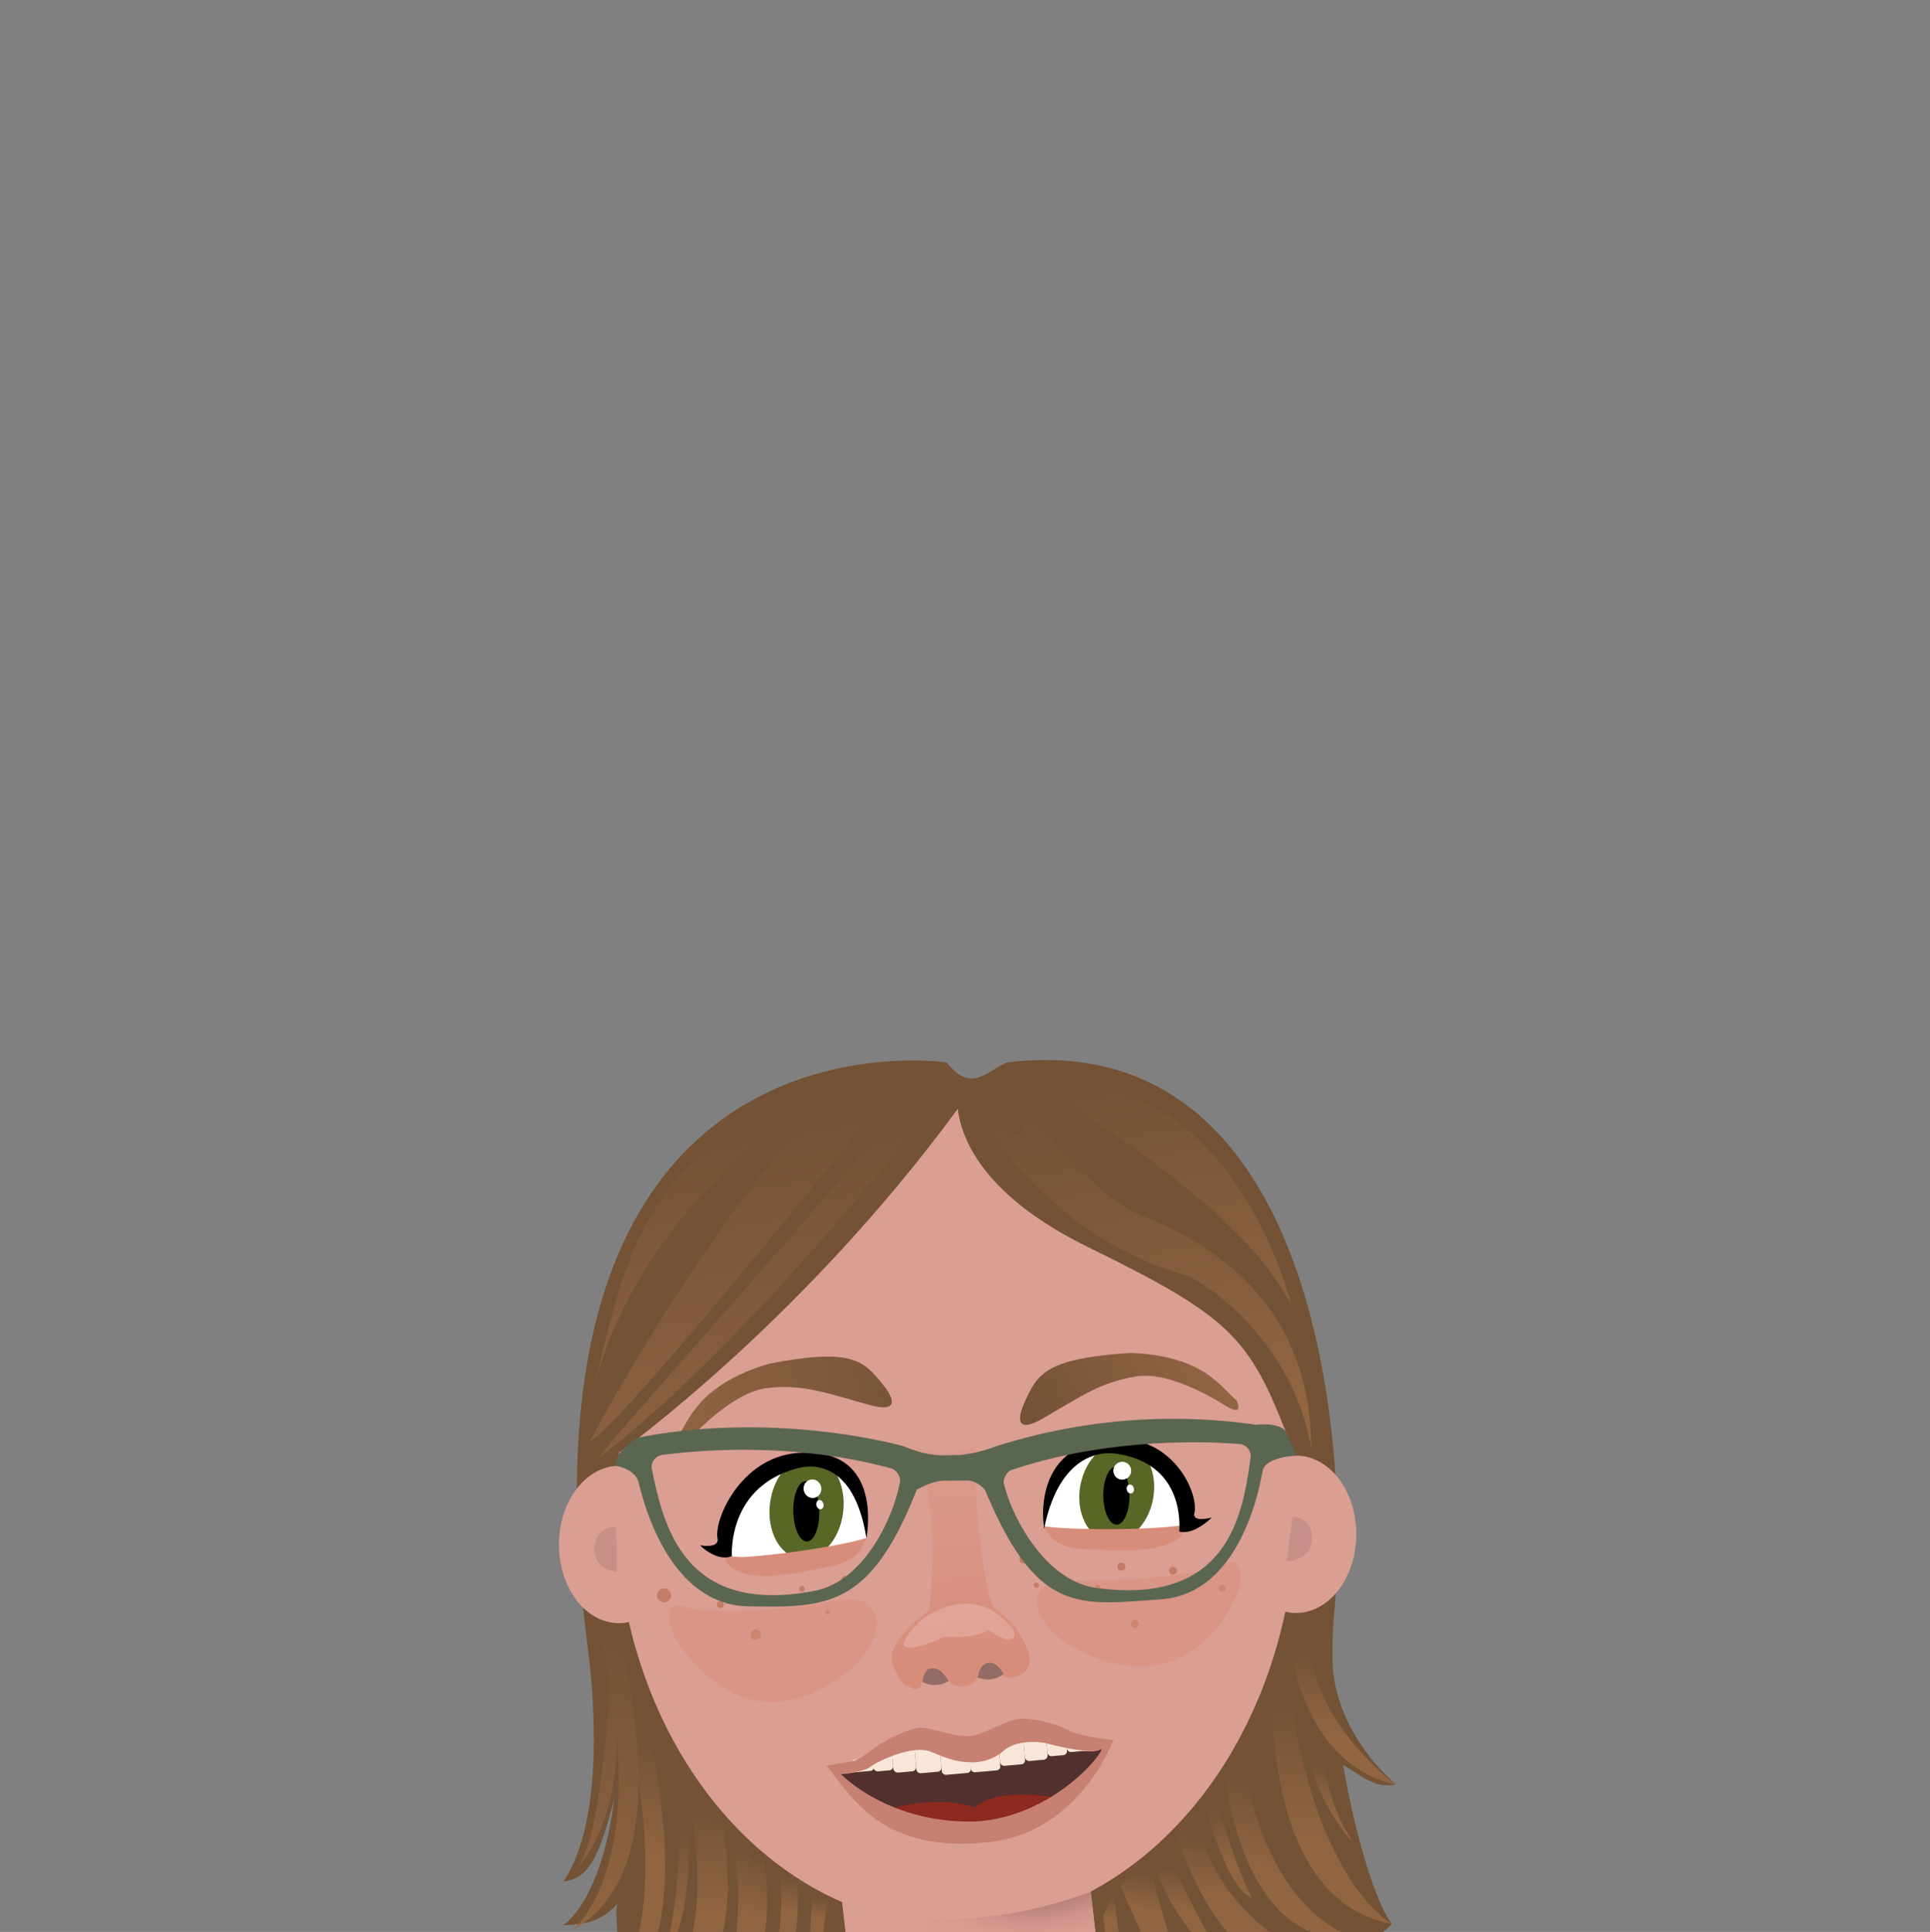 <svg id="Lag_1" data-name="Lag 1" xmlns="http://www.w3.org/2000/svg" xmlns:xlink="http://www.w3.org/1999/xlink" viewBox="0 0 475 475.37">
  <rect x="0" y="0" width="475" height="475.37" fill="#808080" stroke="none"/>
  <defs>
    <radialGradient id="Ikke-navngivet_forløb_43" data-name="Ikke-navngivet forløb 43" cx="253.33" cy="433.6" r="49.45" gradientUnits="userSpaceOnUse">
      <stop offset="0.69" stop-color="#b27b75"/>
      <stop offset="0.74" stop-color="#c18880"/>
      <stop offset="0.8" stop-color="#cf958a"/>
      <stop offset="0.87" stop-color="#d79c90"/>
      <stop offset="1" stop-color="#da9e92"/>
    </radialGradient>
    <linearGradient id="Ikke-navngivet_forløb_123" data-name="Ikke-navngivet forløb 123" x1="156.05" y1="457.18" x2="160.94" y2="427.5" gradientUnits="userSpaceOnUse">
      <stop offset="0" stop-color="#926542"/>
      <stop offset="1" stop-color="#735236"/>
    </linearGradient>
    <linearGradient id="Ikke-navngivet_forløb_123-2" x1="201.08" y1="472.29" x2="202" y2="466.75" xlink:href="#Ikke-navngivet_forløb_123"/>
    <linearGradient id="Ikke-navngivet_forløb_123-3" x1="193.34" y1="470.35" x2="194.78" y2="461.63" xlink:href="#Ikke-navngivet_forløb_123"/>
    <linearGradient id="Ikke-navngivet_forløb_123-4" x1="173.32" y1="471.69" x2="174.72" y2="443.93" xlink:href="#Ikke-navngivet_forløb_123"/>
    <linearGradient id="Ikke-navngivet_forløb_123-5" x1="181.64" y1="471.42" x2="185.97" y2="455.27" xlink:href="#Ikke-navngivet_forløb_123"/>
    <linearGradient id="Ikke-navngivet_forløb_123-6" x1="269.22" y1="472.34" x2="275.09" y2="436.79" gradientTransform="translate(-42.4 55.3) rotate(-13.29)" xlink:href="#Ikke-navngivet_forløb_123"/>
    <linearGradient id="Ikke-navngivet_forløb_123-7" x1="277.76" y1="447.56" x2="281.34" y2="425.83" gradientTransform="translate(-42.4 55.3) rotate(-13.29)" xlink:href="#Ikke-navngivet_forløb_123"/>
    <linearGradient id="Ikke-navngivet_forløb_123-8" x1="270.11" y1="464.97" x2="272.14" y2="452.64" gradientTransform="translate(-42.4 55.3) rotate(-13.29)" xlink:href="#Ikke-navngivet_forløb_123"/>
    <linearGradient id="Ikke-navngivet_forløb_123-9" x1="314.89" y1="460.91" x2="318.47" y2="439.17" xlink:href="#Ikke-navngivet_forløb_123"/>
    <linearGradient id="Ikke-navngivet_forløb_123-10" x1="300.3" y1="466.67" x2="302.59" y2="452.81" xlink:href="#Ikke-navngivet_forløb_123"/>
    <linearGradient id="Ikke-navngivet_forløb_123-11" x1="243.16" y1="472.2" x2="245.47" y2="458.17" gradientTransform="translate(-42.4 55.3) rotate(-13.29)" xlink:href="#Ikke-navngivet_forløb_123"/>
    <linearGradient id="Ikke-navngivet_forløb_123-12" x1="290.48" y1="469.35" x2="292" y2="460.14" xlink:href="#Ikke-navngivet_forløb_123"/>
    <linearGradient id="Ikke-navngivet_forløb_123-13" x1="281.5" y1="469.97" x2="283" y2="460.86" xlink:href="#Ikke-navngivet_forløb_123"/>
    <linearGradient id="Ikke-navngivet_forløb_123-14" x1="273.62" y1="472.2" x2="274.56" y2="466.54" xlink:href="#Ikke-navngivet_forløb_123"/>
    <linearGradient id="Ikke-navngivet_forløb_123-15" x1="166.96" y1="472.29" x2="168.13" y2="449.1" xlink:href="#Ikke-navngivet_forløb_123"/>
    <linearGradient id="Ikke-navngivet_forløb_123-16" x1="254.04" y1="363.81" x2="258.42" y2="277.33" gradientTransform="translate(-42.4 55.3) rotate(-13.29)" xlink:href="#Ikke-navngivet_forløb_123"/>
    <linearGradient id="Ikke-navngivet_forløb_123-17" x1="164.64" y1="332.43" x2="167.91" y2="267.9" gradientTransform="translate(-42.4 55.3) rotate(-13.29)" xlink:href="#Ikke-navngivet_forløb_123"/>
    <linearGradient id="Ikke-navngivet_forløb_123-18" x1="159.35" y1="327.7" x2="162.69" y2="261.71" gradientTransform="translate(-42.4 55.3) rotate(-13.29)" xlink:href="#Ikke-navngivet_forløb_123"/>
    <linearGradient id="Ikke-navngivet_forløb_123-19" x1="153.01" y1="317.27" x2="155.74" y2="263.35" gradientTransform="translate(-42.4 55.3) rotate(-13.29)" xlink:href="#Ikke-navngivet_forløb_123"/>
    <linearGradient id="Ikke-navngivet_forløb_123-20" x1="263.25" y1="332.77" x2="266.09" y2="276.58" gradientTransform="translate(-42.4 55.3) rotate(-13.29)" xlink:href="#Ikke-navngivet_forløb_123"/>
    <linearGradient id="Ikke-navngivet_forløb_123-21" x1="143.05" y1="475.23" x2="155.47" y2="399.97" xlink:href="#Ikke-navngivet_forløb_123"/>
    <linearGradient id="Ikke-navngivet_forløb_18" data-name="Ikke-navngivet forløb 18" x1="202.23" y1="343.6" x2="189.98" y2="408.71" gradientTransform="translate(-42.4 55.3) rotate(-13.29)" gradientUnits="userSpaceOnUse">
      <stop offset="0" stop-color="#da9e92"/>
      <stop offset="1" stop-color="#d88d7b"/>
    </linearGradient>
    <linearGradient id="Ikke-navngivet_forløb_128" data-name="Ikke-navngivet forløb 128" x1="190.92" y1="349.02" x2="241.51" y2="349.02" gradientTransform="translate(-64.29 115.01) rotate(-24.3)" gradientUnits="userSpaceOnUse">
      <stop offset="0" stop-color="#735236"/>
      <stop offset="1" stop-color="#926542"/>
    </linearGradient>
    <linearGradient id="Ikke-navngivet_forløb_128-2" x1="214.82" y1="338.13" x2="140.9" y2="337.7" gradientTransform="translate(-29.36 35.09) rotate(-8.53)" xlink:href="#Ikke-navngivet_forløb_128"/>
  </defs>
  <g id="overkrop">
    <g id="hoved">
      <path d="M342.54,473.38l0,0a13.88,13.88,0,0,1-2.19,2H151.94c-.28-3.59-.37-6.3.1-7.1a14,14,0,0,1-8.6,5,9.32,9.32,0,0,1-1.06.15c-1.29.15-2.54.19-3.73.27,7.22-5.5,11.29-20.06,12.45-30.89C147,459.18,144,462.19,138.65,463c11.71-17.59,6.39-54.58,5.77-59.5q-.51-4-.89-7.93A267.28,267.28,0,0,1,142,366.23v0c.47-118.5,91-104.8,91-104.8,5.89,7.44,9.43,2.49,14.75,0,60.48-7.47,77.82,55.58,80.9,101.37,0,0,0,0,0,0a221.24,221.24,0,0,1,.11,29.21c-.11,1.65-.23,3.2-.38,4.63a104.76,104.76,0,0,0-.42,11.75c0,1.46-.26,16.48,15.57,30.67a.16.16,0,0,1,.06,0c-5.37,1.17-8.65-2.36-13-4.73C333.7,452.83,339,468.92,342.54,473.38Z" fill="#735236"/>
      <ellipse cx="235.32" cy="370.87" rx="103.06" ry="83.7" transform="translate(-136.66 604.45) rotate(-89.73)" fill="#da9e92"/>
      <ellipse cx="152.36" cy="380.02" rx="19.36" ry="14.8" transform="translate(-228.37 530.6) rotate(-89.73)" fill="#da9e92"/>
      <ellipse cx="318.99" cy="377.53" rx="19.36" ry="14.8" transform="translate(-60.03 694.74) rotate(-89.73)" fill="#da9e92"/>
      <path d="M269.59,475.37H208.1l-.79-6.95c0-.05,0-.1,0-.14l0-.22-4.4-37.8,14.75-1.72,16.27-1.88,10-1.17L258,423.86h0l5.56-.65.33,2.91.17,1.41.19,1.62.1.79V430l.05.43,0,.09.05.42V431l.06.59.68,5.77,0,.23.44,3.86,2.79,24h0C268.93,469.65,269.32,473,269.59,475.37Z" fill="#da9e92"/>
      <path d="M269.59,475.37H208.18c-.44-4-.76-6.16-.87-6.95,0-.05,0-.1,0-.14l0-.22.25.11c2.71,1.06,27.12,9.84,60.83-2.66h0l.08,0C268.93,469.65,269.32,473,269.59,475.37Z" fill="url(#Ikke-navngivet_forløb_43)"/>
      <path d="M152.34,357.42s47.42-33.75,86.92-89.49C216.35,265.05,154.46,279.23,152.34,357.42Z" fill="#735236"/>
      <path d="M235.8,267.81s-5,20.92,31.92,39,40.07,22.72,50.56,50.22C321.14,342.74,314,261.12,235.8,267.81Z" fill="#735236"/>
      <g>
        <path d="M161.93,475.37H157.3c1.78-8.7,2.37-20.67-.12-36.81v-.24c-.91-5.69-2.21-12-4-18.77a32.61,32.61,0,0,0,3.28,6.13s0,0,0,.05c1.32,1.72,2.66,2.24,3.22-1.43C160.76,432.9,166.57,456.7,161.93,475.37Z" fill="url(#Ikke-navngivet_forløb_123)"/>
        <path d="M204,466.55s-.82,3.8-1.34,8.82h-3.25a79.74,79.74,0,0,1,.82-10.17Z" fill="url(#Ikke-navngivet_forløb_123-2)"/>
        <path d="M195.88,475.37h-4.14a63.79,63.79,0,0,0,.08-16.19s.08,1,4.34,3.63A57.14,57.14,0,0,1,195.88,475.37Z" fill="url(#Ikke-navngivet_forløb_123-3)"/>
        <path d="M177.92,475.37h-7.38c1.57-8.45,1.82-19.32-1.24-32.54,2.47,2.8,8.75,8.5,8.46,5.22C179,456.11,180,466.13,177.92,475.37Z" fill="url(#Ikke-navngivet_forløb_123-4)"/>
        <path d="M188.34,475.37h-7.12a72.21,72.21,0,0,0-1.6-25.32c2.62,3,6.78,11.9,8.35,7.33A61.86,61.86,0,0,1,188.34,475.37Z" fill="url(#Ikke-navngivet_forløb_123-5)"/>
        <path d="M342.56,473.4s-20.44-10.85-25.83-63.56c-2.12,4.14-3.42,2.61-3.42,2.61S309.33,467.34,342.56,473.4Z" fill="url(#Ikke-navngivet_forløb_123-6)"/>
        <path d="M343.59,439.15S322,423.82,321.91,400.94c-3.3,1.94-4.77.08-4.77.08S318.44,433.39,343.59,439.15Z" fill="url(#Ikke-navngivet_forløb_123-7)"/>
        <path d="M325,430.6s1.93,13,6.54,20.24-8.3-8-9.68-19.5A2.39,2.39,0,0,0,325,430.6Z" fill="url(#Ikke-navngivet_forløb_123-8)"/>
        <path d="M330.07,475.37h-7.38c-18.39-7.2-21.29-39.2-21.29-39.2a29.27,29.27,0,0,0,4.53-4C310.29,462.14,323.82,472.24,330.07,475.37Z" fill="url(#Ikke-navngivet_forløb_123-9)"/>
        <path d="M312.39,475.37h-10.3c-9.09-10.52-12.61-25.06-12.61-25.06s3.82-.37,5.51-1.87C297.46,460.93,304.94,469.6,312.39,475.37Z" fill="url(#Ikke-navngivet_forløb_123-10)"/>
        <path d="M297.26,446.12s4.57,18.27,10.82,20.85c-5-9.86-8.89-25.17-8.89-25.17Z" fill="url(#Ikke-navngivet_forløb_123-11)"/>
        <path d="M297,475.37h-3.87c-4.76-6.18-8.31-12.76-8.48-16.5l3.63-1.41A176.26,176.26,0,0,0,297,475.37Z" fill="url(#Ikke-navngivet_forløb_123-12)"/>
        <path d="M287.41,475.37H280.8c-2.86-6.23-5.1-11.5-5.1-11.5l7-5.1S285.07,466.79,287.41,475.37Z" fill="url(#Ikke-navngivet_forløb_123-13)"/>
        <path d="M275.29,475.37H272c-.33-2.41-.47-4-.47-4l2.51-6.14S274.6,469.75,275.29,475.37Z" fill="url(#Ikke-navngivet_forløb_123-14)"/>
        <path d="M166.84,475.37h-1.9c1.34-7.29,1.87-14.32,1.87-14.32l.38-7.36s-.92-3.45,1.67-5.24C170.34,456.87,169.26,467,166.84,475.37Z" fill="url(#Ikke-navngivet_forløb_123-15)"/>
        <path d="M239.5,271.35s15.34,32,53.21,42.78c4.28,1.93,25.49,15.66,30.09,42.6-.33-11.36-1.35-41.15-40.68-57.17-15.35-5.5-33-32-33-32S259,290.88,239.5,271.35Z" fill="url(#Ikke-navngivet_forløb_123-16)"/>
        <path d="M231.2,270.3s-46.52,60.08-83.59,88.23c3.3-5.67,71.86-80.44,76.45-90.66C222.75,274.72,231.2,270.3,231.2,270.3Z" opacity="0.69" fill="url(#Ikke-navngivet_forløb_123-17)"/>
        <path d="M221,266.31s-68.93,85.82-75.84,88.35c4.39-8.54,46.37-83.6,71-91.4C211.91,267.13,221,266.31,221,266.31Z" opacity="0.69" fill="url(#Ikke-navngivet_forløb_123-18)"/>
        <path d="M204.39,267.8S157.81,294,145.85,342.57C153.8,310.89,157.57,281.51,204.39,267.8Z" opacity="0.69" fill="url(#Ikke-navngivet_forløb_123-19)"/>
        <path d="M253.68,266.46s51,27.86,64.23,54.94C314.87,309.48,298.37,261.34,253.68,266.46Z" opacity="0.76" fill="url(#Ikke-navngivet_forløb_123-20)"/>
      </g>
      <path d="M140.93,474.88s14.25-11,10.86-48c0,.6,0,1.26,0,1.93.15,17.51-7.58,29.44-10.37,31.16,6.33-4.22,8.61-43.85,8.7-45.31v0c-.86-5-2-10.36-3.52-16.14,0,0,5.29,13.08,6.55,4.82C154.72,415.85,166.37,460.73,140.93,474.88Z" fill="url(#Ikke-navngivet_forløb_123-21)"/>
      <path d="M151.67,375.72l.15,11.15s-5.89-.73-5.52-6.09A5.07,5.07,0,0,1,151.67,375.72Z" fill="#c68f88"/>
      <path d="M318.17,373.14l-1.51,11s5.93,0,6.22-5.37A5.06,5.06,0,0,0,318.17,373.14Z" fill="#c68f88"/>
      <g id="øjne">
        <g>
          <path d="M247,430.85a11.5,11.5,0,0,1-8.25,2.87c-3.11-.09-5.16-.72-9.64-2.65s-13.17,2.33-15,3.77-7.3,1.68-7.3,1.68,11.58,12.62,33.24,12.12c20.7-1.25,33.31-19.74,30.73-18.16S257.52,429,257.52,429,250.84,427.48,247,430.85Z" fill="#51302e"/>
          <g>
            <rect x="238.63" y="428.08" width="7.32" height="7.78" rx="0.99" transform="translate(-37.09 23.01) rotate(-5.05)" fill="#fae6d8"/>
            <rect x="231.51" y="428.71" width="7.2" height="7.78" rx="0.99" transform="translate(-37.17 22.38) rotate(-5.05)" fill="#fae6d8"/>
            <rect x="262.47" y="427.43" width="5.37" height="3.53" rx="0.99" transform="translate(-36.75 25.01) rotate(-5.05)" fill="#fae6d8"/>
            <rect x="245.85" y="426.55" width="6.18" height="7.78" rx="0.99" transform="translate(-36.92 23.58) rotate(-5.05)" fill="#fae6d8"/>
            <rect x="251.98" y="426.03" width="5.63" height="7.13" rx="1.05" transform="translate(-36.83 24.1) rotate(-5.05)" fill="#fae6d8"/>
            <rect x="257.59" y="426.35" width="4.86" height="5.65" rx="0.99" transform="translate(-36.77 24.56) rotate(-5.05)" fill="#fae6d8"/>
            <rect x="225.27" y="428.37" width="6.18" height="7.78" rx="0.99" transform="translate(-37.16 21.78) rotate(-5.05)" fill="#fae6d8"/>
            <rect x="219.64" y="428.89" width="5.63" height="7.13" rx="1.05" transform="translate(-37.2 21.26) rotate(-5.05)" fill="#fae6d8"/>
            <rect x="214.81" y="430.09" width="4.86" height="5.65" rx="0.99" transform="translate(-37.27 20.8) rotate(-5.05)" fill="#fae6d8"/>
            <rect x="209.67" y="432.79" width="5.37" height="3.11" rx="0.92" transform="translate(-37.41 20.38) rotate(-5.05)" fill="#fae6d8"/>
          </g>
          <path d="M217.37,445.49s12.79-4.24,22.65-.74c6-5.73,22.2-2,22.2-2a33,33,0,0,1-21,7.26C228.05,453,217.37,445.49,217.37,445.49Z" fill="#8c2a20"/>
          <path d="M264.47,426.38c-2.54-1.09-6.22-3.21-12.87-3.46-3.4-.13-9.59,4.1-13,4.24-5.06.21-10.12-2.73-13.34-1.84-9.67,2.68-11.8,7.46-15.94,8.12l-5.85,1c6.58,8.58,14.28,21.27,38.76,18.93,23.27-1.71,31.77-25.23,31.77-25.23A50.45,50.45,0,0,1,264.47,426.38Zm-24.4,21.82c-21.66.53-33.21-11.78-33.21-11.78s5.48-.23,7.3-1.65,10.51-5.58,15-3.71,6.52,2.48,9.63,2.56A11.73,11.73,0,0,0,247,430.8c3.8-3.29,10.48-1.87,10.48-1.87s10.73,3,13.31,1.46S260.77,446.93,240.07,448.2Z" fill="#c68173"/>
        </g>
        <g>
          <path d="M180.11,382.91s-3-17,15.66-21.54,17.46,17.09,17.46,17.09S206.67,386.39,180.11,382.91Z" fill="#fff"/>
          <ellipse cx="198.49" cy="371" rx="12.61" ry="9.07" transform="translate(-194.18 522.13) rotate(-82.9)" fill="#586725"/>
          <ellipse cx="198.45" cy="371.87" rx="3.2" ry="7.43" transform="translate(-8.33 4.57) rotate(-1.29)"/>
          <ellipse cx="199.99" cy="366.28" rx="2.18" ry="2.29" transform="translate(-78.87 55.81) rotate(-13.29)" fill="#fff"/>
          <ellipse cx="201.83" cy="370.21" rx="0.88" ry="1.16" transform="translate(-79.73 56.33) rotate(-13.29)" fill="#fff"/>
          <path d="M178.48,383.23s.33,6.42,16,4,16.44-3.49,18.75-8.82C208.5,380.12,188.17,383.38,178.48,383.23Z" fill="#d88d7b"/>
          <path d="M172.28,380.24s4.14,4.16,7.83,2.67c-.12-4.26,1-17.9,16.62-21.75,5-1.19,13.84.31,16.5,17.3,0,0,4.51-21.92-15.85-21-14.4.32-21.6,15.79-20.81,21C177.2,381.15,172.28,380.24,172.28,380.24Z"/>
        </g>
        <g>
          <path d="M291.45,376.26s3.07-16.56-16.52-18.92-18.17,18.22-18.17,18.22S263.67,382.45,291.45,376.26Z" fill="#fff"/>
          <ellipse cx="274.83" cy="367.15" rx="12.21" ry="9.1" transform="translate(-135.68 571.62) rotate(-79.66)" fill="#586725"/>
          <ellipse cx="274.78" cy="367.99" rx="3.22" ry="7.16" transform="translate(-2.65 1.99) rotate(-0.41)"/>
          <ellipse cx="278.2" cy="366.35" rx="0.89" ry="1.11" transform="translate(-76.79 73.79) rotate(-13.29)" fill="#fff"/>
          <circle cx="276.22" cy="361.85" r="2.2" transform="translate(-75.81 73.22) rotate(-13.29)" fill="#fff"/>
          <path d="M291.89,375.17s.6,6.41-15.25,6.32-16.77-1.08-19.83-6C261.73,376.43,282.32,376.72,291.89,375.17Z" fill="#d88d7b"/>
          <path d="M298.22,373.4s-4.35,4.46-8,3.43c.3-4.13-.23-17.18-15.89-19.18-5-.6-14,1.82-17.37,18.53,0,0-3.66-20.68,16.86-22,14.54-1.27,21.18,12.88,20.16,18C293.21,374.81,298.22,373.4,298.22,373.4Z"/>
        </g>
      </g>
      <g id="fregner">
        <circle cx="208.02" cy="388.65" r="0.91" fill="#c47c66"/>
        <circle cx="197.36" cy="390.96" r="0.71" fill="#c47c66"/>
        <circle cx="203.73" cy="396.68" r="0.57" fill="#c47c66"/>
        <circle cx="163.42" cy="392.54" r="1.72" fill="#c47c66"/>
        <circle cx="177.29" cy="394.83" r="0.85" fill="#c47c66"/>
        <ellipse cx="221.28" cy="377.59" rx="0.41" ry="1" transform="matrix(0.97, -0.23, 0.23, 0.97, -80.9, 61.01)" fill="#c47c66"/>
        <circle cx="186.01" cy="402.21" r="1.3" fill="#c47c66"/>
        <circle cx="251.89" cy="383.69" r="1" fill="#c47c66"/>
        <ellipse cx="270.3" cy="391.23" rx="0.72" ry="1.32" transform="translate(-82.72 72.64) rotate(-13.29)" fill="#c47c66"/>
        <circle cx="255.09" cy="390.07" r="0.64" fill="#c47c66"/>
        <circle cx="275.98" cy="385.48" r="0.98" fill="#c47c66"/>
        <circle cx="288.7" cy="386.5" r="0.95" fill="#c47c66"/>
        <circle cx="279.32" cy="399.58" r="0.98" fill="#c47c66"/>
        <circle cx="300.82" cy="390.82" r="0.86" fill="#c47c66"/>
        <circle cx="304.94" cy="374.95" r="0.48" fill="#c47c66"/>
      </g>
      <path d="M169.92,395.89s13.09,2.17,37.75-2.26c10.75-1.65,12.44,12.31-5.35,21.91-23.07,12-36.53-13.11-36.53-13.11S161.7,391.9,169.92,395.89Z" fill="#d88d7b" opacity="0.51"/>
      <path d="M299.72,385.56s-12.48,3.89-37.5,3.27c-10.86,0-10,13.26,9.16,19.7,24.8,7.9,33.56-17.45,33.56-17.45S307.08,380.66,299.72,385.56Z" fill="#d88d7b" opacity="0.51"/>
      <g id="næse">
        <path d="M239.27,412a6.54,6.54,0,0,0,8.75-1C245.87,408.46,242.91,406.39,239.27,412Z" fill="#936c65"/>
        <path d="M225.51,412.79a6.52,6.52,0,0,0,8.8.21C232.54,410.18,229.9,407.71,225.51,412.79Z" fill="#936c65"/>
        <path d="M247.26,412.66c-1.63-4.49-5.62-4.62-6.44-.69s-6.1,3.45-7.26,1.71-2.27-3.19-3.92-3.15-2.13.67-2.7,3.52-3.46.8-3.46.8-1.14.79-3.65-5.05,8.86-13.51,8.86-13.51,2.87-21.38-2.51-39.86c5.78,1.4,10.9,1.77,14.67-1.82-2.45,8.77,1.81,39.58,3.88,41.11l0,0a21.5,21.5,0,0,1,7.54,8.75C255.5,410.85,251,413.27,247.26,412.66Z" fill="url(#Ikke-navngivet_forløb_18)"/>
        <path d="M226.9,398.52s9.43-7.53,18.17-1.65c2.48,1.85,5.55,4.54,4.38,6.14s-6.2-1.95-6.2-1.95-2.69,2.18-11,1.71a25.75,25.75,0,0,1-8.12,2.69C219.14,405.54,226.9,398.52,226.9,398.52Z" fill="#f2dcd8" opacity="0.28"/>
      </g>
      <g id="øjenbryn">
        <path d="M252.38,344.57s-5,9.8,4.36,4.4,14.3-9,23.15-10.32,21.64,7.2,21.64,7.2,4.79,3.14,2.81-1.27c-3.83-3.07-7.88-11-26.1-11.68C257.6,334.2,255.34,338.05,252.38,344.57Z" fill="url(#Ikke-navngivet_forløb_128)"/>
        <path d="M217,340.32s7.3,8.22-3.1,5.35-16.12-5.13-25-4.15S169.8,354,169.8,354s-3.85,4.25-3-.52c2.92-3.93,4.84-12.63,22.3-17.88C209.37,331.6,212.53,334.75,217,340.32Z" fill="url(#Ikke-navngivet_forløb_128-2)"/>
      </g>
      <path d="M309.06,350.56A143.57,143.57,0,0,0,245,355.92a34.22,34.22,0,0,1-8.85,2.1l-4.65.09a26.22,26.22,0,0,1-9-2.23s-31-8.93-65.61-2.11c-6.43,4.1-5.28,6.93-5.28,6.93s4.73.65,5.58,4.11,7,30,26.82,30.43,30.24.12,41.62-28.69c0,0,3.85-2.25,6.78-2.2l5.21-.06c2.93-.19,4.86,2.42,4.86,2.42,12.84,30.93,23.34,28.16,43.18,26.82s24.43-28.09,25.08-31.6,8.37-3.76,8.37-3.76l-2.6-5.83S315.68,350,309.06,350.56Zm-87.52,13.72c-1.06,7.07-7.65,23.83-20.28,27-33.21,6.81-38-16.34-40.85-29.85a3,3,0,0,1,2.44-3.41c8.31-1.12,32.4-3.4,56.86,3.4A3.66,3.66,0,0,1,221.54,364.28Zm86.25-5.68c-1.89,13.63-5.21,37-38.78,32-12.84-2.5-20.52-18.87-22-25.86a3.66,3.66,0,0,1,1.65-2.94c23.95-8.11,48.14-7.15,56.54-6.48A3,3,0,0,1,307.79,358.6Z" fill="#5b6651"/>
    </g>
  </g>
</svg>

